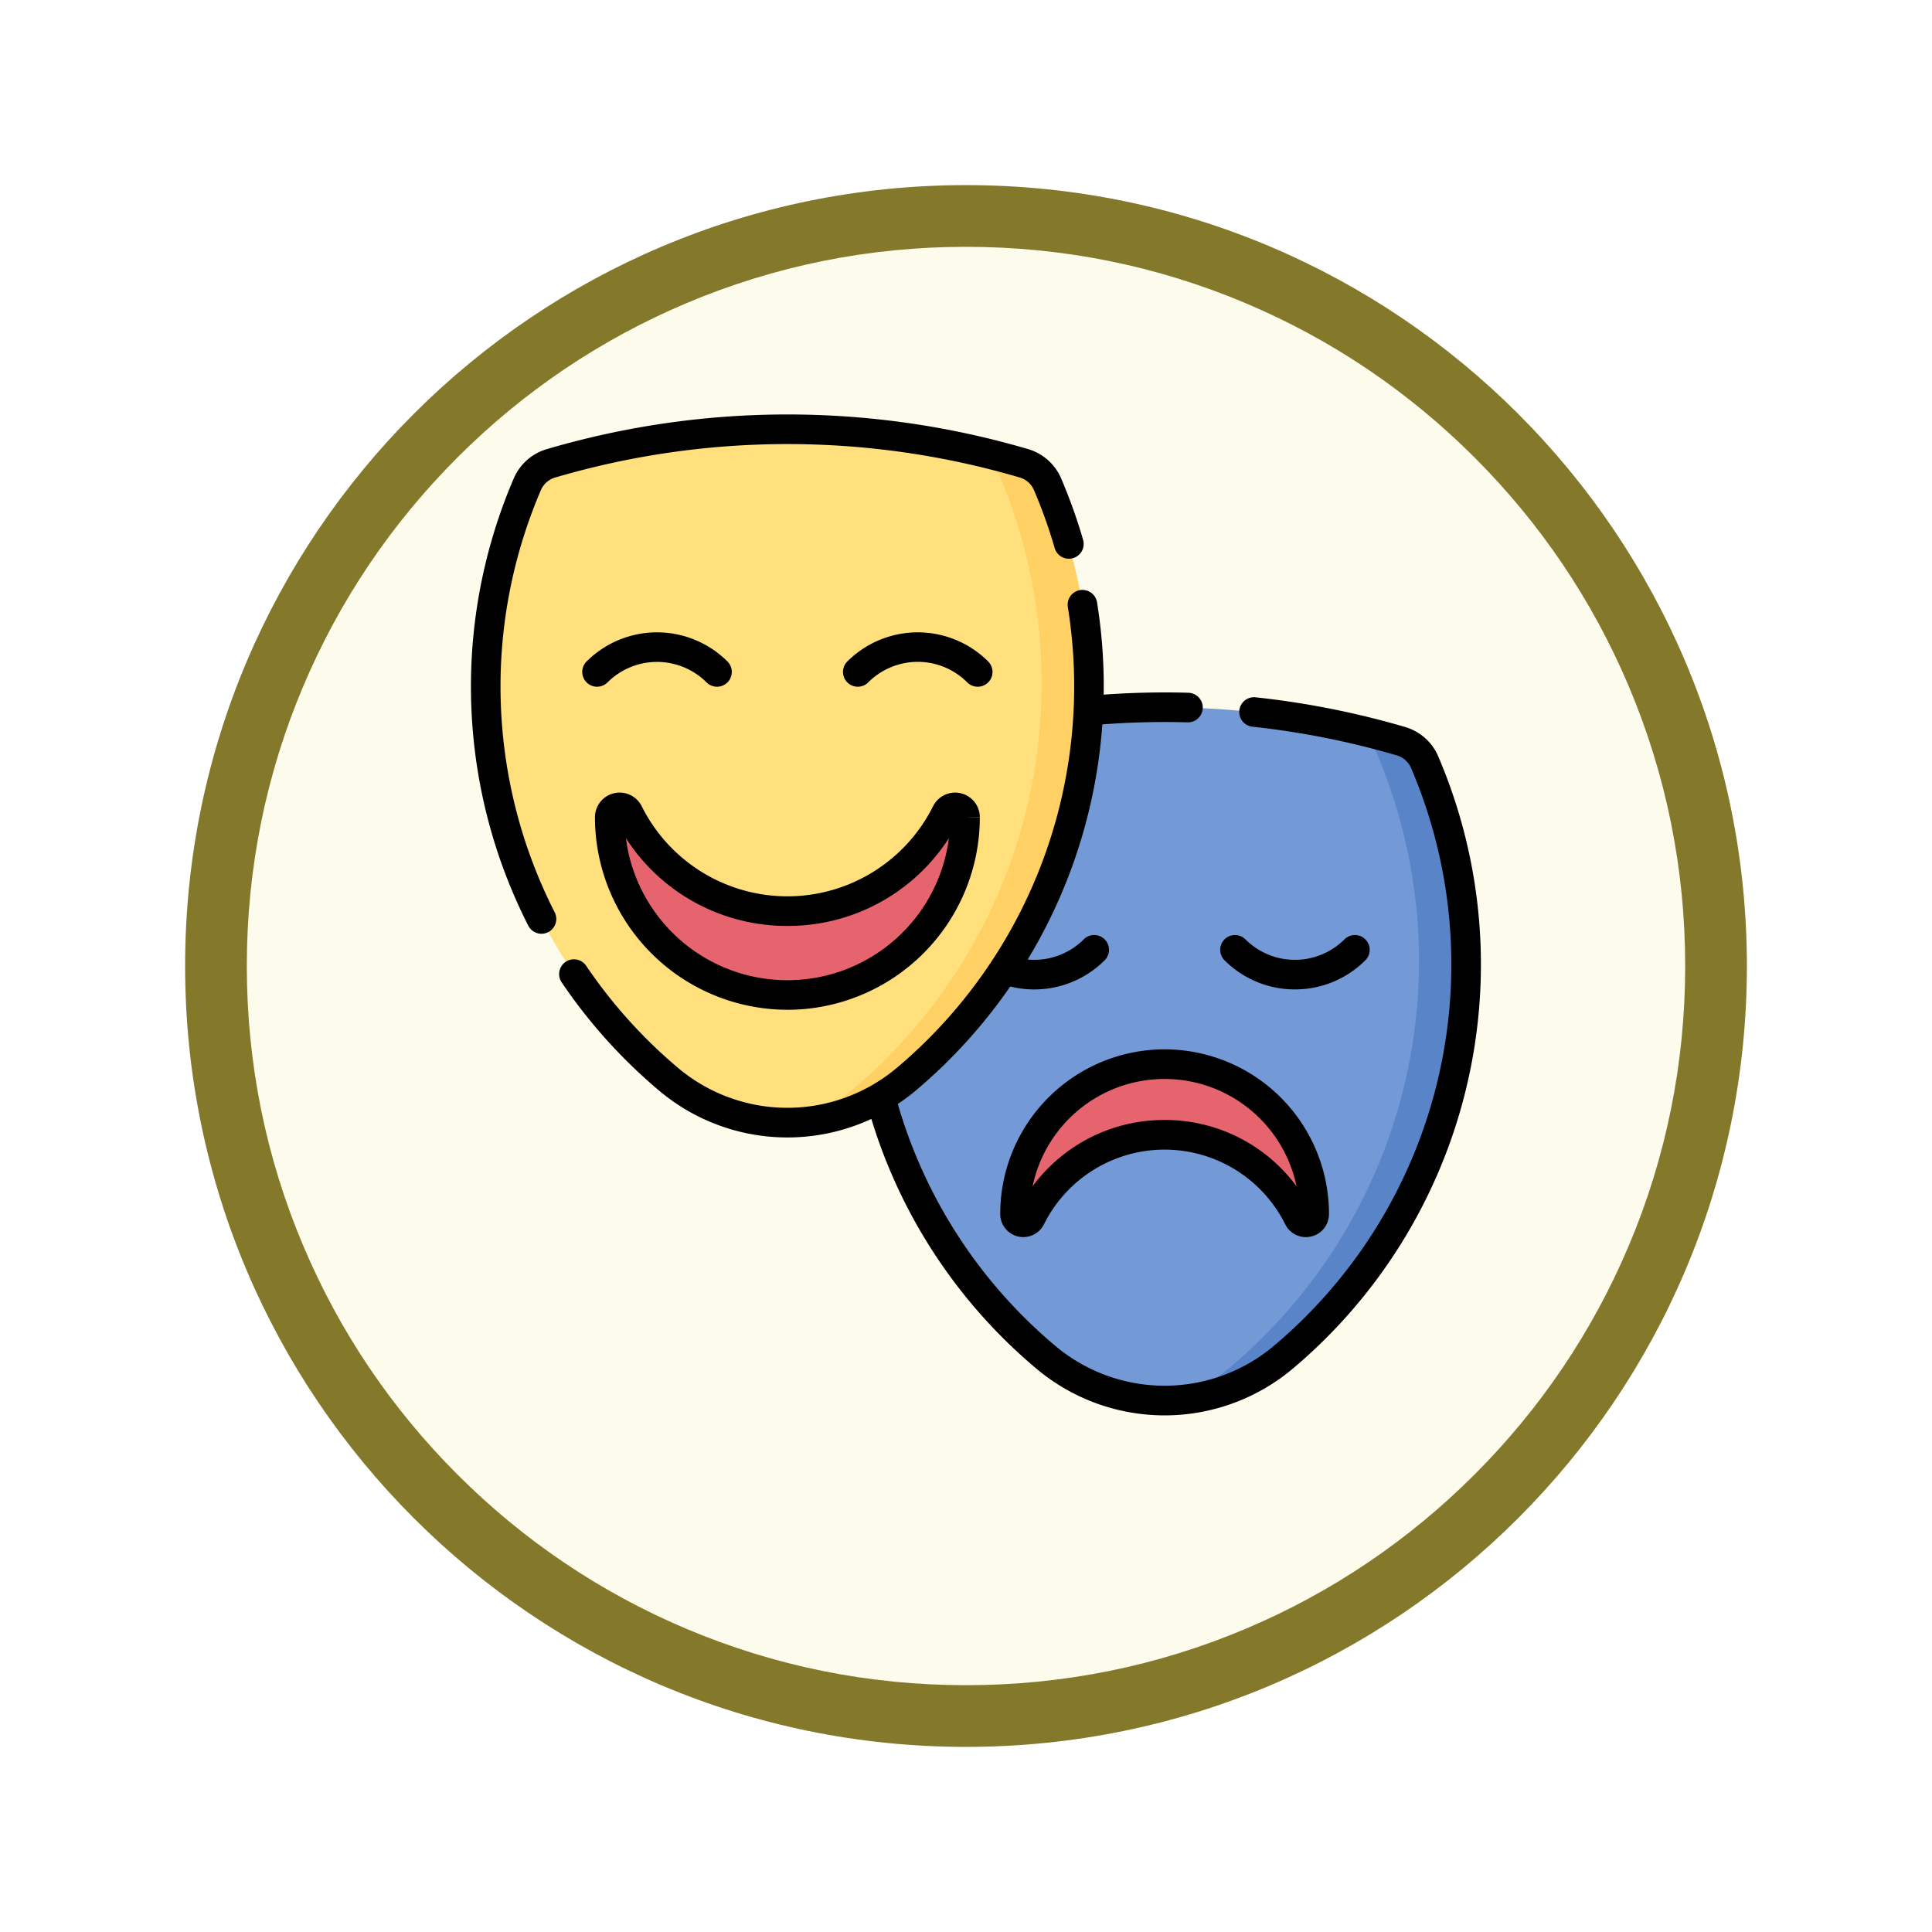 <svg xmlns="http://www.w3.org/2000/svg" xmlns:xlink="http://www.w3.org/1999/xlink" width="93.934" height="93.934" viewBox="0 0 93.934 93.934">
  <defs>
    <filter id="Trazado_982547" x="0" y="0" width="93.934" height="93.934" filterUnits="userSpaceOnUse">
      <feOffset dy="3" input="SourceAlpha"/>
      <feGaussianBlur stdDeviation="3" result="blur"/>
      <feFlood flood-opacity="0.161"/>
      <feComposite operator="in" in2="blur"/>
      <feComposite in="SourceGraphic"/>
    </filter>
  </defs>
  <g id="Grupo_1182799" data-name="Grupo 1182799" transform="translate(-191.066 -2445)">
    <g id="Grupo_1179591" data-name="Grupo 1179591" transform="translate(8 318.467)">
      <g id="Grupo_1175227" data-name="Grupo 1175227" transform="translate(-5.967 140.533)">
        <g id="Grupo_1167337" data-name="Grupo 1167337" transform="translate(198.033 1992)">
          <g id="Grupo_1166720" data-name="Grupo 1166720">
            <g id="Grupo_1164305" data-name="Grupo 1164305">
              <g id="Grupo_1163948" data-name="Grupo 1163948">
                <g id="Grupo_1158168" data-name="Grupo 1158168">
                  <g id="Grupo_1152576" data-name="Grupo 1152576">
                    <g id="Grupo_1148633" data-name="Grupo 1148633">
                      <g id="Grupo_1148525" data-name="Grupo 1148525">
                        <g transform="matrix(1, 0, 0, 1, -9, -6)" filter="url(#Trazado_982547)">
                          <g id="Trazado_982547-2" data-name="Trazado 982547" transform="translate(9 6)" fill="#fdfbec">
                            <path d="M 37.967 74.434 C 33.043 74.434 28.268 73.47 23.773 71.568 C 19.43 69.732 15.53 67.102 12.181 63.753 C 8.831 60.403 6.202 56.503 4.365 52.161 C 2.464 47.666 1.5 42.89 1.5 37.967 C 1.5 33.043 2.464 28.268 4.365 23.773 C 6.202 19.43 8.831 15.53 12.181 12.181 C 15.53 8.831 19.43 6.202 23.773 4.365 C 28.268 2.464 33.043 1.5 37.967 1.5 C 42.89 1.5 47.666 2.464 52.161 4.365 C 56.503 6.202 60.403 8.831 63.753 12.181 C 67.102 15.53 69.732 19.43 71.568 23.773 C 73.47 28.268 74.434 33.043 74.434 37.967 C 74.434 42.89 73.47 47.666 71.568 52.161 C 69.732 56.503 67.102 60.403 63.753 63.753 C 60.403 67.102 56.503 69.732 52.161 71.568 C 47.666 73.47 42.89 74.434 37.967 74.434 Z" stroke="none"/>
                            <path d="M 37.967 3 C 33.245 3 28.666 3.924 24.357 5.747 C 20.194 7.508 16.454 10.029 13.242 13.242 C 10.029 16.454 7.508 20.194 5.747 24.357 C 3.924 28.666 3 33.245 3 37.967 C 3 42.689 3.924 47.268 5.747 51.577 C 7.508 55.74 10.029 59.48 13.242 62.692 C 16.454 65.904 20.194 68.426 24.357 70.187 C 28.666 72.009 33.245 72.934 37.967 72.934 C 42.689 72.934 47.268 72.009 51.577 70.187 C 55.74 68.426 59.48 65.904 62.692 62.692 C 65.904 59.48 68.426 55.74 70.187 51.577 C 72.009 47.268 72.934 42.689 72.934 37.967 C 72.934 33.245 72.009 28.666 70.187 24.357 C 68.426 20.194 65.904 16.454 62.692 13.242 C 59.48 10.029 55.74 7.508 51.577 5.747 C 47.268 3.924 42.689 3 37.967 3 M 37.967 0 C 58.935 0 75.934 16.998 75.934 37.967 C 75.934 58.935 58.935 75.934 37.967 75.934 C 16.998 75.934 0 58.935 0 37.967 C 0 16.998 16.998 0 37.967 0 Z" stroke="none" fill="#84792b"/>
                          </g>
                        </g>
                      </g>
                    </g>
                  </g>
                </g>
              </g>
            </g>
          </g>
        </g>
      </g>
    </g>
    <g id="teatro_1_" data-name="teatro (1)" transform="translate(213.964 2462.801)">
      <g id="Grupo_1182797" data-name="Grupo 1182797" transform="translate(0.725 3.076)">
        <path id="Trazado_1043271" data-name="Trazado 1043271" d="M219.063,182.282a24.514,24.514,0,0,0,6.745-28.617,2.123,2.123,0,0,0-1.152-1.214v.1c-1.2-.353-2.134-.746-3.359-.986a40.82,40.82,0,0,0-19.339.89,1.806,1.806,0,0,0-1.152,1.022,24.97,24.97,0,0,0,6.841,28.9,8.979,8.979,0,0,0,6.229,2.113A8.573,8.573,0,0,0,219.063,182.282Z" transform="translate(-180.45 -137.288)" fill="#739ad6"/>
        <path id="Trazado_1043272" data-name="Trazado 1043272" d="M368.333,160.656a1.806,1.806,0,0,0-1.152-1.022q-1.807-.53-3.647-.889.624.163,1.244.343a1.869,1.869,0,0,1,1.192,1.057,25.837,25.837,0,0,1-7.079,29.909,9.285,9.285,0,0,1-2.778,1.619,8.972,8.972,0,0,0,5.378-2.112A24.97,24.97,0,0,0,368.333,160.656Z" transform="translate(-322.687 -144.471)" fill="#5a84c8"/>
        <path id="Trazado_1043273" data-name="Trazado 1043273" d="M283.119,335.174a7.269,7.269,0,0,1,6.512,4.035.4.4,0,0,0,.76-.179v-.018a7.272,7.272,0,0,0-14.544,0v.018a.4.4,0,0,0,.76.179,7.27,7.27,0,0,1,6.512-4.035Z" transform="translate(-250.118 -300.876)" fill="#e5646e"/>
        <path id="Trazado_1043274" data-name="Trazado 1043274" d="M27.836,41.488a24.654,24.654,0,0,0,6.745-28.713v-.1a1.672,1.672,0,0,0-1.152-.926l-.1-.192a33.221,33.221,0,0,0-3.263-.89,40.822,40.822,0,0,0-19.339.89,1.806,1.806,0,0,0-1.152,1.022,24.97,24.97,0,0,0,6.841,28.9,8.975,8.975,0,0,0,5.8,2.123,8.484,8.484,0,0,0,5.612-2.123Z" transform="translate(-7.562 -9.91)" fill="#ffe07d"/>
        <path id="Trazado_1043275" data-name="Trazado 1043275" d="M177.1,19.766a1.806,1.806,0,0,0-1.152-1.022q-1.807-.53-3.647-.889c.416.108.831.222,1.244.343a1.869,1.869,0,0,1,1.192,1.057,25.837,25.837,0,0,1-7.079,29.909,9.285,9.285,0,0,1-2.778,1.619,8.971,8.971,0,0,0,5.378-2.112,24.969,24.969,0,0,0,6.841-28.9Z" transform="translate(-149.798 -17.093)" fill="#ffd064"/>
        <path id="Trazado_1043276" data-name="Trazado 1043276" d="M79.024,206.534a8.634,8.634,0,0,1-7.734-4.792.478.478,0,0,0-.9.212v.021a8.637,8.637,0,1,0,17.274,0v-.021a.478.478,0,0,0-.9-.212A8.634,8.634,0,0,1,79.024,206.534Z" transform="translate(-64.362 -183.109)" fill="#e5646e"/>
      </g>
      <g id="Grupo_1182798" data-name="Grupo 1182798" transform="translate(-0.001 2.351)">
        <path id="Trazado_1043277" data-name="Trazado 1043277" d="M383.486,268.908a4.827,4.827,0,0,0,3.424-1.416.719.719,0,0,0-1.017-1.017,3.408,3.408,0,0,1-4.814,0,.719.719,0,1,0-1.017,1.017A4.827,4.827,0,0,0,383.486,268.908Z" transform="translate(-343.423 -240.955)"/>
        <path id="Trazado_1043278" data-name="Trazado 1043278" d="M276.329,324.216a8,8,0,0,0-7.991,7.991v.02a1.122,1.122,0,0,0,2.124.5,6.553,6.553,0,0,1,11.735,0,1.113,1.113,0,0,0,1,.618,1.137,1.137,0,0,0,.259-.03,1.116,1.116,0,0,0,.866-1.088v-.018A8,8,0,0,0,276.329,324.216Zm0,3.434a7.94,7.94,0,0,0-6.417,3.225,6.554,6.554,0,0,1,12.833,0A7.94,7.94,0,0,0,276.329,327.65Z" transform="translate(-242.604 -293.349)"/>
        <path id="Trazado_1043279" data-name="Trazado 1043279" d="M57.674,115.237a3.408,3.408,0,0,1,4.814,0,.719.719,0,1,0,1.017-1.017,4.848,4.848,0,0,0-6.849,0,.719.719,0,1,0,1.017,1.017Z" transform="translate(-51.033 -102.211)"/>
        <path id="Trazado_1043280" data-name="Trazado 1043280" d="M195.683,114.221a4.848,4.848,0,0,0-6.849,0,.719.719,0,0,0,1.017,1.017,3.4,3.4,0,0,1,4.814,0,.719.719,0,1,0,1.017-1.017Z" transform="translate(-170.534 -102.212)"/>
        <path id="Trazado_1043281" data-name="Trazado 1043281" d="M72.233,204.53a9.367,9.367,0,0,0,9.356-9.356v-.013l-.719,0,.719-.012a1.2,1.2,0,0,0-2.266-.531,7.917,7.917,0,0,1-14.18,0,1.2,1.2,0,0,0-2.266.533v.021a9.367,9.367,0,0,0,9.356,9.356Zm0-4.078a9.3,9.3,0,0,0,7.854-4.27,7.918,7.918,0,0,1-15.707,0A9.3,9.3,0,0,0,72.233,200.452Z" transform="translate(-56.847 -175.585)"/>
        <path id="Trazado_1043282" data-name="Trazado 1043282" d="M3.4,6.03A1.083,1.083,0,0,1,4.1,5.415a40.027,40.027,0,0,1,22.581,0,1.083,1.083,0,0,1,.693.615,24.433,24.433,0,0,1,1.006,2.815.719.719,0,1,0,1.382-.4,25.9,25.9,0,0,0-1.066-2.982,2.517,2.517,0,0,0-1.61-1.429,41.462,41.462,0,0,0-23.391,0A2.517,2.517,0,0,0,2.08,5.463a25.635,25.635,0,0,0,.707,21.742.719.719,0,1,0,1.283-.651A24.2,24.2,0,0,1,3.4,6.03Z" transform="translate(0.001 -2.351)"/>
        <path id="Trazado_1043283" data-name="Trazado 1043283" d="M87.455,99.387a2.517,2.517,0,0,0-1.61-1.429,41.658,41.658,0,0,0-7.271-1.444.719.719,0,1,0-.153,1.43,40.2,40.2,0,0,1,7.019,1.394,1.083,1.083,0,0,1,.693.615,24.25,24.25,0,0,1-6.644,28.072,8.253,8.253,0,0,1-10.679,0,24.127,24.127,0,0,1-7.632-11.739,9.858,9.858,0,0,0,.9-.674,25.714,25.714,0,0,0,4.567-5.037,4.845,4.845,0,0,0,4.591-1.275.719.719,0,0,0-1.017-1.017,3.412,3.412,0,0,1-2.725.98,25.629,25.629,0,0,0,3.629-11.432,40.28,40.28,0,0,1,4.143-.1.719.719,0,1,0,.04-1.438c-1.367-.038-2.749-.007-4.118.091a25.6,25.6,0,0,0-.323-4.487.719.719,0,1,0-1.42.229,24.255,24.255,0,0,1-8.294,22.387,8.368,8.368,0,0,1-1.177.831l-.025.015a8.25,8.25,0,0,1-9.477-.846,24.253,24.253,0,0,1-4.444-4.944.719.719,0,1,0-1.192.806,25.689,25.689,0,0,0,4.707,5.237,9.684,9.684,0,0,0,10.35,1.4,25.556,25.556,0,0,0,7.989,12.114,9.687,9.687,0,0,0,12.535,0,25.688,25.688,0,0,0,7.038-29.737Z" transform="translate(-40.424 -82.763)"/>
      </g>
    </g>
  </g>
</svg>

